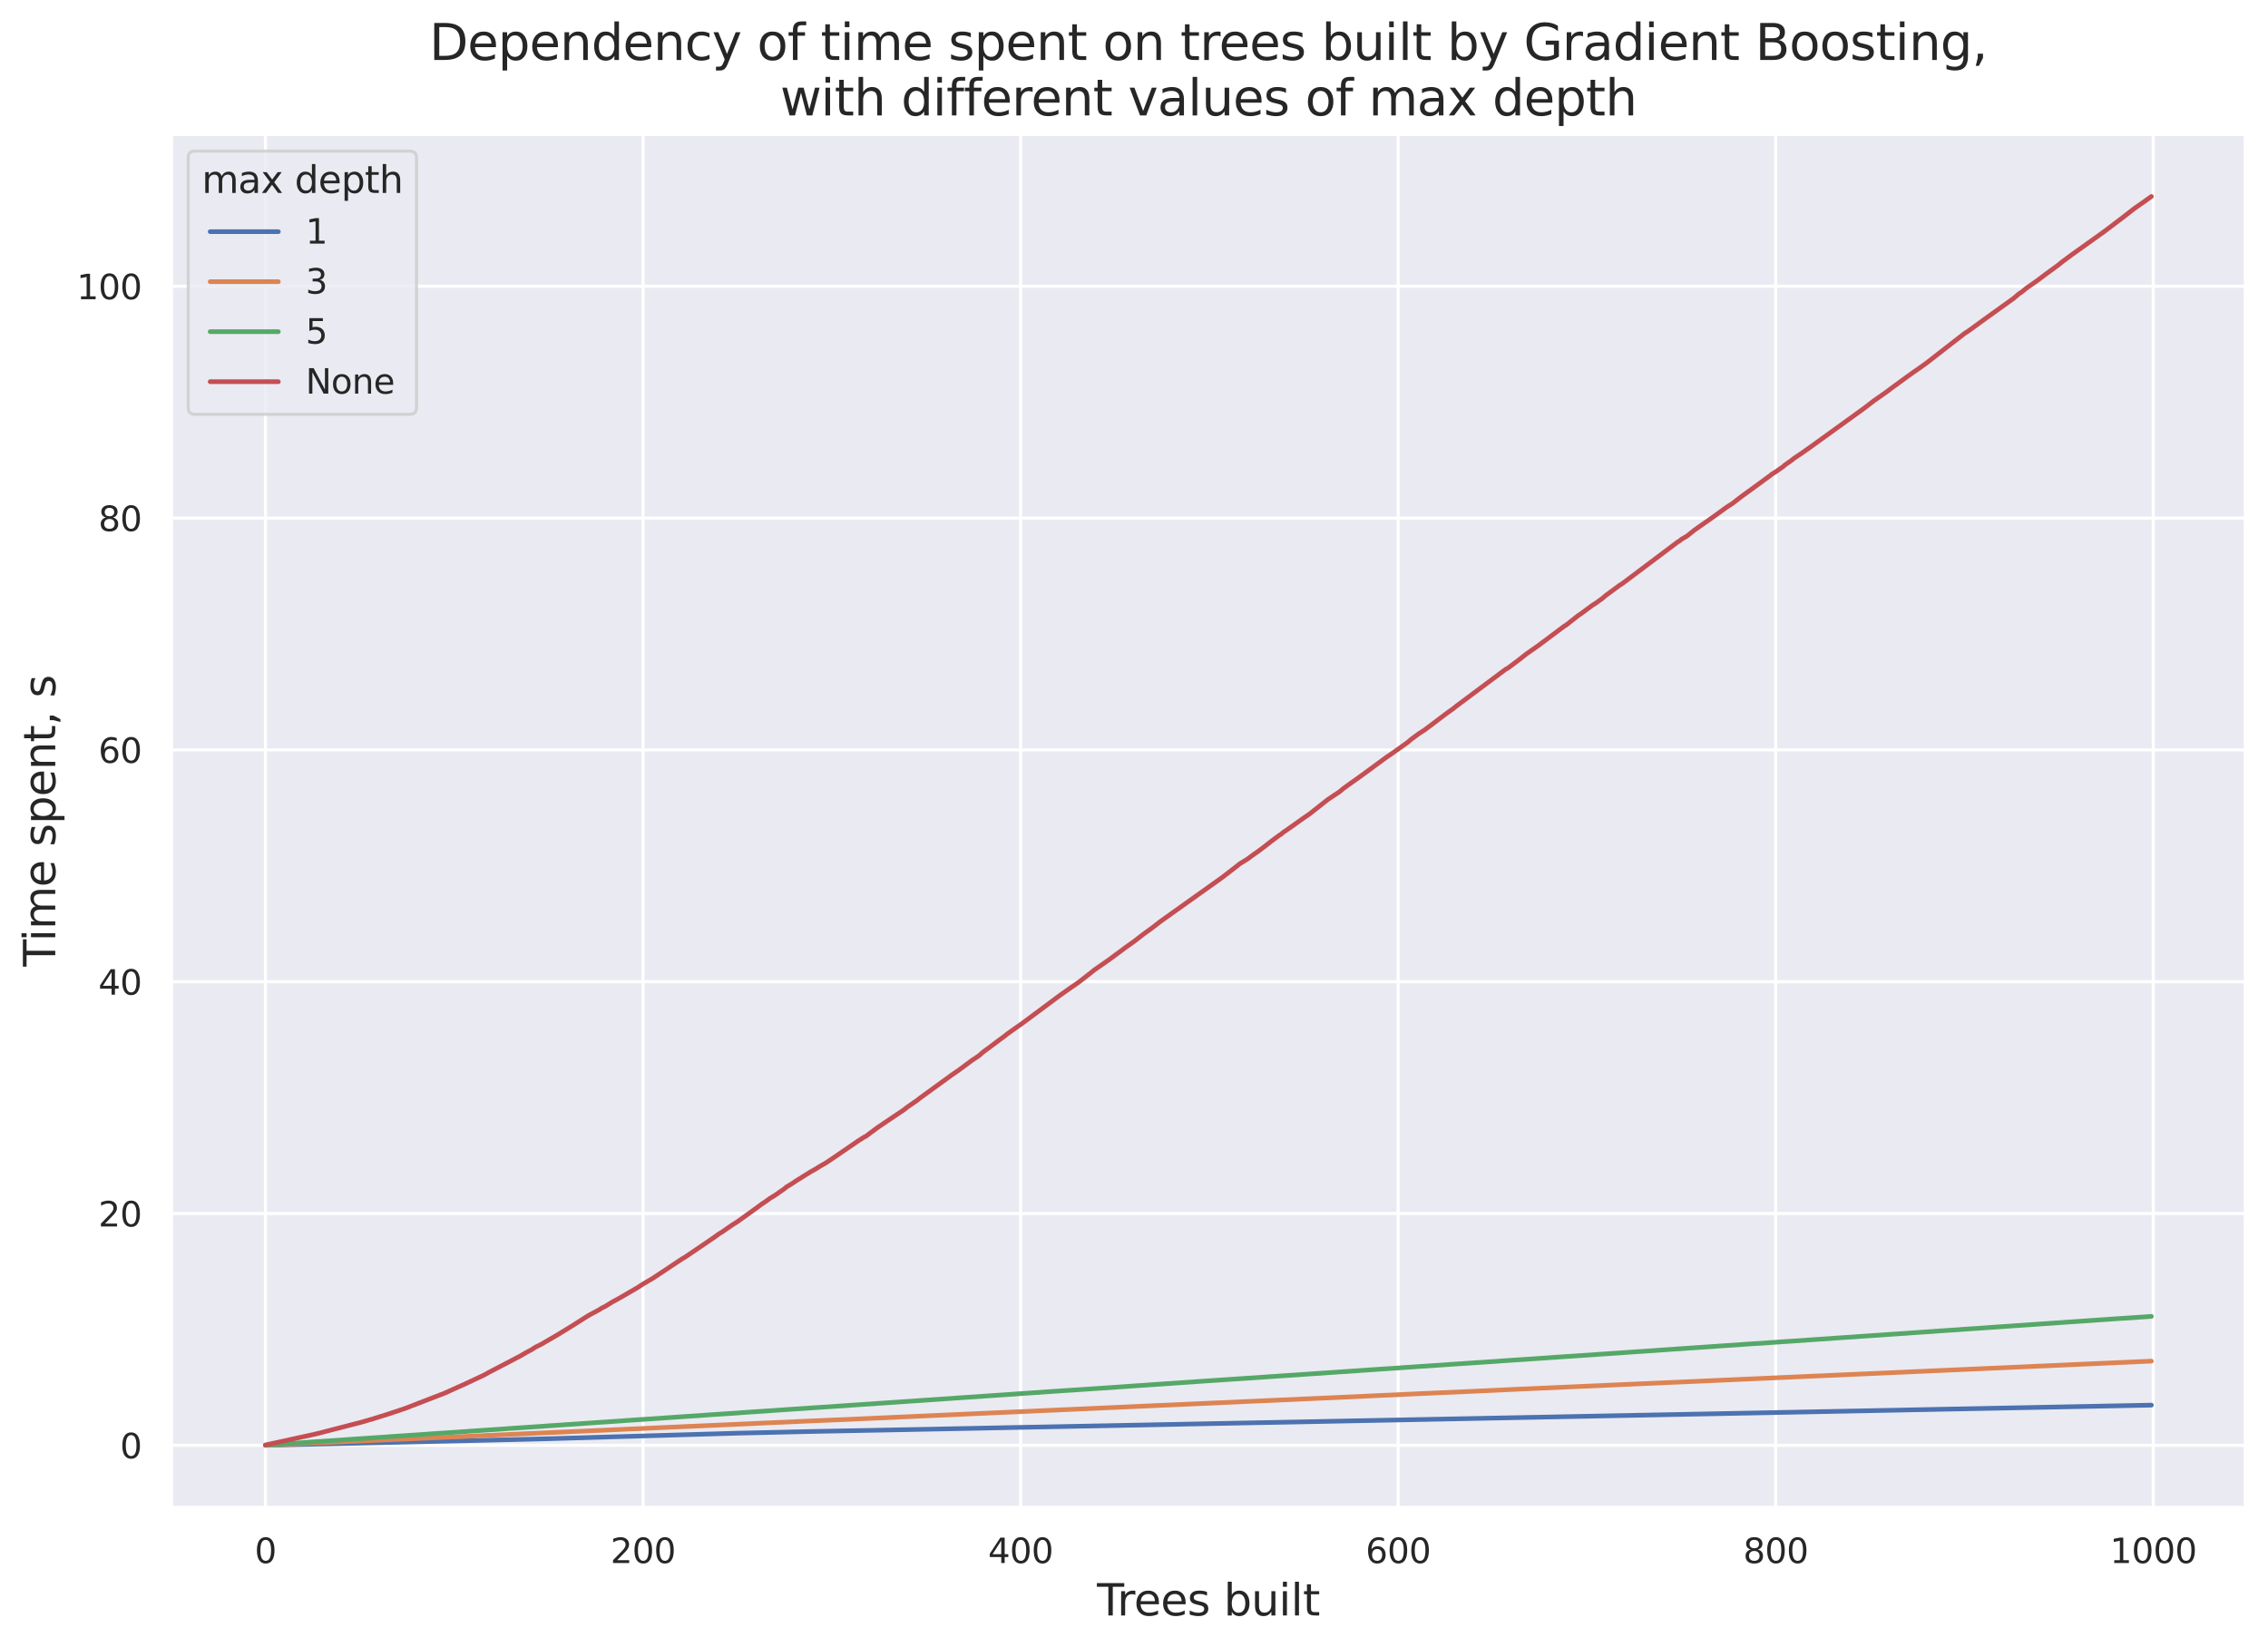 <?xml version="1.0" encoding="utf-8" standalone="no"?>
<!DOCTYPE svg PUBLIC "-//W3C//DTD SVG 1.1//EN"
  "http://www.w3.org/Graphics/SVG/1.1/DTD/svg11.dtd">
<svg xmlns:xlink="http://www.w3.org/1999/xlink" width="732.046pt" height="531.689pt" viewBox="0 0 732.046 531.689" xmlns="http://www.w3.org/2000/svg" version="1.1">
 <defs>
  <style type="text/css">*{stroke-linejoin: round; stroke-linecap: butt}</style>
 </defs>
 <g id="figure_1">
  <g id="patch_1">
   <path d="M 0 531.689 
L 732.046 531.689 
L 732.046 0 
L 0 0 
z
" style="fill: #ffffff"/>
  </g>
  <g id="axes_1">
   <g id="patch_2">
    <path d="M 55.246 486.794 
L 724.846 486.794 
L 724.846 43.274 
L 55.246 43.274 
z
" style="fill: #eaeaf2"/>
   </g>
   <g id="matplotlib.axis_1">
    <g id="xtick_1">
     <g id="line2d_1">
      <path d="M 85.682 486.794 
L 85.682 43.274 
" clip-path="url(#pe5101010ea)" style="fill: none; stroke: #ffffff; stroke-linecap: round"/>
     </g>
     <g id="text_1">
      <!-- 0 -->
      <g style="fill: #262626" transform="translate(82.183 504.652)scale(0.11 -0.11)">
       <defs>
        <path id="DejaVuSans-30" d="M 2034 4250 
Q 1547 4250 1301 3770 
Q 1056 3291 1056 2328 
Q 1056 1369 1301 889 
Q 1547 409 2034 409 
Q 2525 409 2770 889 
Q 3016 1369 3016 2328 
Q 3016 3291 2770 3770 
Q 2525 4250 2034 4250 
z
M 2034 4750 
Q 2819 4750 3233 4129 
Q 3647 3509 3647 2328 
Q 3647 1150 3233 529 
Q 2819 -91 2034 -91 
Q 1250 -91 836 529 
Q 422 1150 422 2328 
Q 422 3509 836 4129 
Q 1250 4750 2034 4750 
z
" transform="scale(0.016)"/>
       </defs>
       <use xlink:href="#DejaVuSans-30"/>
      </g>
     </g>
    </g>
    <g id="xtick_2">
     <g id="line2d_2">
      <path d="M 207.549 486.794 
L 207.549 43.274 
" clip-path="url(#pe5101010ea)" style="fill: none; stroke: #ffffff; stroke-linecap: round"/>
     </g>
     <g id="text_2">
      <!-- 200 -->
      <g style="fill: #262626" transform="translate(197.051 504.652)scale(0.11 -0.11)">
       <defs>
        <path id="DejaVuSans-32" d="M 1228 531 
L 3431 531 
L 3431 0 
L 469 0 
L 469 531 
Q 828 903 1448 1529 
Q 2069 2156 2228 2338 
Q 2531 2678 2651 2914 
Q 2772 3150 2772 3378 
Q 2772 3750 2511 3984 
Q 2250 4219 1831 4219 
Q 1534 4219 1204 4116 
Q 875 4013 500 3803 
L 500 4441 
Q 881 4594 1212 4672 
Q 1544 4750 1819 4750 
Q 2544 4750 2975 4387 
Q 3406 4025 3406 3419 
Q 3406 3131 3298 2873 
Q 3191 2616 2906 2266 
Q 2828 2175 2409 1742 
Q 1991 1309 1228 531 
z
" transform="scale(0.016)"/>
       </defs>
       <use xlink:href="#DejaVuSans-32"/>
       <use xlink:href="#DejaVuSans-30" x="63.623"/>
       <use xlink:href="#DejaVuSans-30" x="127.246"/>
      </g>
     </g>
    </g>
    <g id="xtick_3">
     <g id="line2d_3">
      <path d="M 329.417 486.794 
L 329.417 43.274 
" clip-path="url(#pe5101010ea)" style="fill: none; stroke: #ffffff; stroke-linecap: round"/>
     </g>
     <g id="text_3">
      <!-- 400 -->
      <g style="fill: #262626" transform="translate(318.919 504.652)scale(0.11 -0.11)">
       <defs>
        <path id="DejaVuSans-34" d="M 2419 4116 
L 825 1625 
L 2419 1625 
L 2419 4116 
z
M 2253 4666 
L 3047 4666 
L 3047 1625 
L 3713 1625 
L 3713 1100 
L 3047 1100 
L 3047 0 
L 2419 0 
L 2419 1100 
L 313 1100 
L 313 1709 
L 2253 4666 
z
" transform="scale(0.016)"/>
       </defs>
       <use xlink:href="#DejaVuSans-34"/>
       <use xlink:href="#DejaVuSans-30" x="63.623"/>
       <use xlink:href="#DejaVuSans-30" x="127.246"/>
      </g>
     </g>
    </g>
    <g id="xtick_4">
     <g id="line2d_4">
      <path d="M 451.284 486.794 
L 451.284 43.274 
" clip-path="url(#pe5101010ea)" style="fill: none; stroke: #ffffff; stroke-linecap: round"/>
     </g>
     <g id="text_4">
      <!-- 600 -->
      <g style="fill: #262626" transform="translate(440.786 504.652)scale(0.11 -0.11)">
       <defs>
        <path id="DejaVuSans-36" d="M 2113 2584 
Q 1688 2584 1439 2293 
Q 1191 2003 1191 1497 
Q 1191 994 1439 701 
Q 1688 409 2113 409 
Q 2538 409 2786 701 
Q 3034 994 3034 1497 
Q 3034 2003 2786 2293 
Q 2538 2584 2113 2584 
z
M 3366 4563 
L 3366 3988 
Q 3128 4100 2886 4159 
Q 2644 4219 2406 4219 
Q 1781 4219 1451 3797 
Q 1122 3375 1075 2522 
Q 1259 2794 1537 2939 
Q 1816 3084 2150 3084 
Q 2853 3084 3261 2657 
Q 3669 2231 3669 1497 
Q 3669 778 3244 343 
Q 2819 -91 2113 -91 
Q 1303 -91 875 529 
Q 447 1150 447 2328 
Q 447 3434 972 4092 
Q 1497 4750 2381 4750 
Q 2619 4750 2861 4703 
Q 3103 4656 3366 4563 
z
" transform="scale(0.016)"/>
       </defs>
       <use xlink:href="#DejaVuSans-36"/>
       <use xlink:href="#DejaVuSans-30" x="63.623"/>
       <use xlink:href="#DejaVuSans-30" x="127.246"/>
      </g>
     </g>
    </g>
    <g id="xtick_5">
     <g id="line2d_5">
      <path d="M 573.151 486.794 
L 573.151 43.274 
" clip-path="url(#pe5101010ea)" style="fill: none; stroke: #ffffff; stroke-linecap: round"/>
     </g>
     <g id="text_5">
      <!-- 800 -->
      <g style="fill: #262626" transform="translate(562.653 504.652)scale(0.11 -0.11)">
       <defs>
        <path id="DejaVuSans-38" d="M 2034 2216 
Q 1584 2216 1326 1975 
Q 1069 1734 1069 1313 
Q 1069 891 1326 650 
Q 1584 409 2034 409 
Q 2484 409 2743 651 
Q 3003 894 3003 1313 
Q 3003 1734 2745 1975 
Q 2488 2216 2034 2216 
z
M 1403 2484 
Q 997 2584 770 2862 
Q 544 3141 544 3541 
Q 544 4100 942 4425 
Q 1341 4750 2034 4750 
Q 2731 4750 3128 4425 
Q 3525 4100 3525 3541 
Q 3525 3141 3298 2862 
Q 3072 2584 2669 2484 
Q 3125 2378 3379 2068 
Q 3634 1759 3634 1313 
Q 3634 634 3220 271 
Q 2806 -91 2034 -91 
Q 1263 -91 848 271 
Q 434 634 434 1313 
Q 434 1759 690 2068 
Q 947 2378 1403 2484 
z
M 1172 3481 
Q 1172 3119 1398 2916 
Q 1625 2713 2034 2713 
Q 2441 2713 2670 2916 
Q 2900 3119 2900 3481 
Q 2900 3844 2670 4047 
Q 2441 4250 2034 4250 
Q 1625 4250 1398 4047 
Q 1172 3844 1172 3481 
z
" transform="scale(0.016)"/>
       </defs>
       <use xlink:href="#DejaVuSans-38"/>
       <use xlink:href="#DejaVuSans-30" x="63.623"/>
       <use xlink:href="#DejaVuSans-30" x="127.246"/>
      </g>
     </g>
    </g>
    <g id="xtick_6">
     <g id="line2d_6">
      <path d="M 695.019 486.794 
L 695.019 43.274 
" clip-path="url(#pe5101010ea)" style="fill: none; stroke: #ffffff; stroke-linecap: round"/>
     </g>
     <g id="text_6">
      <!-- 1000 -->
      <g style="fill: #262626" transform="translate(681.021 504.652)scale(0.11 -0.11)">
       <defs>
        <path id="DejaVuSans-31" d="M 794 531 
L 1825 531 
L 1825 4091 
L 703 3866 
L 703 4441 
L 1819 4666 
L 2450 4666 
L 2450 531 
L 3481 531 
L 3481 0 
L 794 0 
L 794 531 
z
" transform="scale(0.016)"/>
       </defs>
       <use xlink:href="#DejaVuSans-31"/>
       <use xlink:href="#DejaVuSans-30" x="63.623"/>
       <use xlink:href="#DejaVuSans-30" x="127.246"/>
       <use xlink:href="#DejaVuSans-30" x="190.869"/>
      </g>
     </g>
    </g>
    <g id="text_7">
     <!-- Trees built -->
     <g style="fill: #262626" transform="translate(354.083 521.578)scale(0.14 -0.14)">
      <defs>
       <path id="DejaVuSans-54" d="M -19 4666 
L 3928 4666 
L 3928 4134 
L 2272 4134 
L 2272 0 
L 1638 0 
L 1638 4134 
L -19 4134 
L -19 4666 
z
" transform="scale(0.016)"/>
       <path id="DejaVuSans-72" d="M 2631 2963 
Q 2534 3019 2420 3045 
Q 2306 3072 2169 3072 
Q 1681 3072 1420 2755 
Q 1159 2438 1159 1844 
L 1159 0 
L 581 0 
L 581 3500 
L 1159 3500 
L 1159 2956 
Q 1341 3275 1631 3429 
Q 1922 3584 2338 3584 
Q 2397 3584 2469 3576 
Q 2541 3569 2628 3553 
L 2631 2963 
z
" transform="scale(0.016)"/>
       <path id="DejaVuSans-65" d="M 3597 1894 
L 3597 1613 
L 953 1613 
Q 991 1019 1311 708 
Q 1631 397 2203 397 
Q 2534 397 2845 478 
Q 3156 559 3463 722 
L 3463 178 
Q 3153 47 2828 -22 
Q 2503 -91 2169 -91 
Q 1331 -91 842 396 
Q 353 884 353 1716 
Q 353 2575 817 3079 
Q 1281 3584 2069 3584 
Q 2775 3584 3186 3129 
Q 3597 2675 3597 1894 
z
M 3022 2063 
Q 3016 2534 2758 2815 
Q 2500 3097 2075 3097 
Q 1594 3097 1305 2825 
Q 1016 2553 972 2059 
L 3022 2063 
z
" transform="scale(0.016)"/>
       <path id="DejaVuSans-73" d="M 2834 3397 
L 2834 2853 
Q 2591 2978 2328 3040 
Q 2066 3103 1784 3103 
Q 1356 3103 1142 2972 
Q 928 2841 928 2578 
Q 928 2378 1081 2264 
Q 1234 2150 1697 2047 
L 1894 2003 
Q 2506 1872 2764 1633 
Q 3022 1394 3022 966 
Q 3022 478 2636 193 
Q 2250 -91 1575 -91 
Q 1294 -91 989 -36 
Q 684 19 347 128 
L 347 722 
Q 666 556 975 473 
Q 1284 391 1588 391 
Q 1994 391 2212 530 
Q 2431 669 2431 922 
Q 2431 1156 2273 1281 
Q 2116 1406 1581 1522 
L 1381 1569 
Q 847 1681 609 1914 
Q 372 2147 372 2553 
Q 372 3047 722 3315 
Q 1072 3584 1716 3584 
Q 2034 3584 2315 3537 
Q 2597 3491 2834 3397 
z
" transform="scale(0.016)"/>
       <path id="DejaVuSans-20" transform="scale(0.016)"/>
       <path id="DejaVuSans-62" d="M 3116 1747 
Q 3116 2381 2855 2742 
Q 2594 3103 2138 3103 
Q 1681 3103 1420 2742 
Q 1159 2381 1159 1747 
Q 1159 1113 1420 752 
Q 1681 391 2138 391 
Q 2594 391 2855 752 
Q 3116 1113 3116 1747 
z
M 1159 2969 
Q 1341 3281 1617 3432 
Q 1894 3584 2278 3584 
Q 2916 3584 3314 3078 
Q 3713 2572 3713 1747 
Q 3713 922 3314 415 
Q 2916 -91 2278 -91 
Q 1894 -91 1617 61 
Q 1341 213 1159 525 
L 1159 0 
L 581 0 
L 581 4863 
L 1159 4863 
L 1159 2969 
z
" transform="scale(0.016)"/>
       <path id="DejaVuSans-75" d="M 544 1381 
L 544 3500 
L 1119 3500 
L 1119 1403 
Q 1119 906 1312 657 
Q 1506 409 1894 409 
Q 2359 409 2629 706 
Q 2900 1003 2900 1516 
L 2900 3500 
L 3475 3500 
L 3475 0 
L 2900 0 
L 2900 538 
Q 2691 219 2414 64 
Q 2138 -91 1772 -91 
Q 1169 -91 856 284 
Q 544 659 544 1381 
z
M 1991 3584 
L 1991 3584 
z
" transform="scale(0.016)"/>
       <path id="DejaVuSans-69" d="M 603 3500 
L 1178 3500 
L 1178 0 
L 603 0 
L 603 3500 
z
M 603 4863 
L 1178 4863 
L 1178 4134 
L 603 4134 
L 603 4863 
z
" transform="scale(0.016)"/>
       <path id="DejaVuSans-6c" d="M 603 4863 
L 1178 4863 
L 1178 0 
L 603 0 
L 603 4863 
z
" transform="scale(0.016)"/>
       <path id="DejaVuSans-74" d="M 1172 4494 
L 1172 3500 
L 2356 3500 
L 2356 3053 
L 1172 3053 
L 1172 1153 
Q 1172 725 1289 603 
Q 1406 481 1766 481 
L 2356 481 
L 2356 0 
L 1766 0 
Q 1100 0 847 248 
Q 594 497 594 1153 
L 594 3053 
L 172 3053 
L 172 3500 
L 594 3500 
L 594 4494 
L 1172 4494 
z
" transform="scale(0.016)"/>
      </defs>
      <use xlink:href="#DejaVuSans-54"/>
      <use xlink:href="#DejaVuSans-72" x="46.334"/>
      <use xlink:href="#DejaVuSans-65" x="85.197"/>
      <use xlink:href="#DejaVuSans-65" x="146.721"/>
      <use xlink:href="#DejaVuSans-73" x="208.244"/>
      <use xlink:href="#DejaVuSans-20" x="260.344"/>
      <use xlink:href="#DejaVuSans-62" x="292.131"/>
      <use xlink:href="#DejaVuSans-75" x="355.607"/>
      <use xlink:href="#DejaVuSans-69" x="418.986"/>
      <use xlink:href="#DejaVuSans-6c" x="446.77"/>
      <use xlink:href="#DejaVuSans-74" x="474.553"/>
     </g>
    </g>
   </g>
   <g id="matplotlib.axis_2">
    <g id="ytick_1">
     <g id="line2d_7">
      <path d="M 55.246 466.648 
L 724.846 466.648 
" clip-path="url(#pe5101010ea)" style="fill: none; stroke: #ffffff; stroke-linecap: round"/>
     </g>
     <g id="text_8">
      <!-- 0 -->
      <g style="fill: #262626" transform="translate(38.747 470.827)scale(0.11 -0.11)">
       <use xlink:href="#DejaVuSans-30"/>
      </g>
     </g>
    </g>
    <g id="ytick_2">
     <g id="line2d_8">
      <path d="M 55.246 391.804 
L 724.846 391.804 
" clip-path="url(#pe5101010ea)" style="fill: none; stroke: #ffffff; stroke-linecap: round"/>
     </g>
     <g id="text_9">
      <!-- 20 -->
      <g style="fill: #262626" transform="translate(31.748 395.983)scale(0.11 -0.11)">
       <use xlink:href="#DejaVuSans-32"/>
       <use xlink:href="#DejaVuSans-30" x="63.623"/>
      </g>
     </g>
    </g>
    <g id="ytick_3">
     <g id="line2d_9">
      <path d="M 55.246 316.96 
L 724.846 316.96 
" clip-path="url(#pe5101010ea)" style="fill: none; stroke: #ffffff; stroke-linecap: round"/>
     </g>
     <g id="text_10">
      <!-- 40 -->
      <g style="fill: #262626" transform="translate(31.748 321.139)scale(0.11 -0.11)">
       <use xlink:href="#DejaVuSans-34"/>
       <use xlink:href="#DejaVuSans-30" x="63.623"/>
      </g>
     </g>
    </g>
    <g id="ytick_4">
     <g id="line2d_10">
      <path d="M 55.246 242.116 
L 724.846 242.116 
" clip-path="url(#pe5101010ea)" style="fill: none; stroke: #ffffff; stroke-linecap: round"/>
     </g>
     <g id="text_11">
      <!-- 60 -->
      <g style="fill: #262626" transform="translate(31.748 246.296)scale(0.11 -0.11)">
       <use xlink:href="#DejaVuSans-36"/>
       <use xlink:href="#DejaVuSans-30" x="63.623"/>
      </g>
     </g>
    </g>
    <g id="ytick_5">
     <g id="line2d_11">
      <path d="M 55.246 167.273 
L 724.846 167.273 
" clip-path="url(#pe5101010ea)" style="fill: none; stroke: #ffffff; stroke-linecap: round"/>
     </g>
     <g id="text_12">
      <!-- 80 -->
      <g style="fill: #262626" transform="translate(31.748 171.452)scale(0.11 -0.11)">
       <use xlink:href="#DejaVuSans-38"/>
       <use xlink:href="#DejaVuSans-30" x="63.623"/>
      </g>
     </g>
    </g>
    <g id="ytick_6">
     <g id="line2d_12">
      <path d="M 55.246 92.429 
L 724.846 92.429 
" clip-path="url(#pe5101010ea)" style="fill: none; stroke: #ffffff; stroke-linecap: round"/>
     </g>
     <g id="text_13">
      <!-- 100 -->
      <g style="fill: #262626" transform="translate(24.749 96.608)scale(0.11 -0.11)">
       <use xlink:href="#DejaVuSans-31"/>
       <use xlink:href="#DejaVuSans-30" x="63.623"/>
       <use xlink:href="#DejaVuSans-30" x="127.246"/>
      </g>
     </g>
    </g>
    <g id="text_14">
     <!-- Time spent, s -->
     <g style="fill: #262626" transform="translate(17.838 312.06)rotate(-90)scale(0.14 -0.14)">
      <defs>
       <path id="DejaVuSans-6d" d="M 3328 2828 
Q 3544 3216 3844 3400 
Q 4144 3584 4550 3584 
Q 5097 3584 5394 3201 
Q 5691 2819 5691 2113 
L 5691 0 
L 5113 0 
L 5113 2094 
Q 5113 2597 4934 2840 
Q 4756 3084 4391 3084 
Q 3944 3084 3684 2787 
Q 3425 2491 3425 1978 
L 3425 0 
L 2847 0 
L 2847 2094 
Q 2847 2600 2669 2842 
Q 2491 3084 2119 3084 
Q 1678 3084 1418 2786 
Q 1159 2488 1159 1978 
L 1159 0 
L 581 0 
L 581 3500 
L 1159 3500 
L 1159 2956 
Q 1356 3278 1631 3431 
Q 1906 3584 2284 3584 
Q 2666 3584 2933 3390 
Q 3200 3197 3328 2828 
z
" transform="scale(0.016)"/>
       <path id="DejaVuSans-70" d="M 1159 525 
L 1159 -1331 
L 581 -1331 
L 581 3500 
L 1159 3500 
L 1159 2969 
Q 1341 3281 1617 3432 
Q 1894 3584 2278 3584 
Q 2916 3584 3314 3078 
Q 3713 2572 3713 1747 
Q 3713 922 3314 415 
Q 2916 -91 2278 -91 
Q 1894 -91 1617 61 
Q 1341 213 1159 525 
z
M 3116 1747 
Q 3116 2381 2855 2742 
Q 2594 3103 2138 3103 
Q 1681 3103 1420 2742 
Q 1159 2381 1159 1747 
Q 1159 1113 1420 752 
Q 1681 391 2138 391 
Q 2594 391 2855 752 
Q 3116 1113 3116 1747 
z
" transform="scale(0.016)"/>
       <path id="DejaVuSans-6e" d="M 3513 2113 
L 3513 0 
L 2938 0 
L 2938 2094 
Q 2938 2591 2744 2837 
Q 2550 3084 2163 3084 
Q 1697 3084 1428 2787 
Q 1159 2491 1159 1978 
L 1159 0 
L 581 0 
L 581 3500 
L 1159 3500 
L 1159 2956 
Q 1366 3272 1645 3428 
Q 1925 3584 2291 3584 
Q 2894 3584 3203 3211 
Q 3513 2838 3513 2113 
z
" transform="scale(0.016)"/>
       <path id="DejaVuSans-2c" d="M 750 794 
L 1409 794 
L 1409 256 
L 897 -744 
L 494 -744 
L 750 256 
L 750 794 
z
" transform="scale(0.016)"/>
      </defs>
      <use xlink:href="#DejaVuSans-54"/>
      <use xlink:href="#DejaVuSans-69" x="57.959"/>
      <use xlink:href="#DejaVuSans-6d" x="85.742"/>
      <use xlink:href="#DejaVuSans-65" x="183.154"/>
      <use xlink:href="#DejaVuSans-20" x="244.678"/>
      <use xlink:href="#DejaVuSans-73" x="276.465"/>
      <use xlink:href="#DejaVuSans-70" x="328.564"/>
      <use xlink:href="#DejaVuSans-65" x="392.041"/>
      <use xlink:href="#DejaVuSans-6e" x="453.564"/>
      <use xlink:href="#DejaVuSans-74" x="516.943"/>
      <use xlink:href="#DejaVuSans-2c" x="556.152"/>
      <use xlink:href="#DejaVuSans-20" x="587.939"/>
      <use xlink:href="#DejaVuSans-73" x="619.727"/>
     </g>
    </g>
   </g>
   <g id="line2d_13">
    <path d="M 85.682 466.634 
L 156.974 465.004 
L 177.082 464.509 
L 221.564 463.206 
L 238.016 462.722 
L 262.39 462.165 
L 312.355 461.193 
L 326.37 460.904 
L 694.409 453.666 
L 694.409 453.666 
" clip-path="url(#pe5101010ea)" style="fill: none; stroke: #4c72b0; stroke-width: 1.5; stroke-linecap: round"/>
   </g>
   <g id="line2d_14">
    <path d="M 85.682 466.621 
L 104.571 465.778 
L 142.96 464.082 
L 169.161 462.906 
L 217.299 460.753 
L 233.141 460.055 
L 247.156 459.42 
L 259.952 458.855 
L 278.232 458.067 
L 302.606 456.961 
L 407.412 452.27 
L 425.692 451.46 
L 460.424 449.862 
L 475.048 449.218 
L 490.281 448.506 
L 694.409 439.457 
L 694.409 439.457 
" clip-path="url(#pe5101010ea)" style="fill: none; stroke: #dd8452; stroke-width: 1.5; stroke-linecap: round"/>
   </g>
   <g id="line2d_15">
    <path d="M 85.682 466.606 
L 100.915 465.538 
L 230.704 456.686 
L 255.078 455.02 
L 264.827 454.37 
L 283.107 453.129 
L 308.699 451.376 
L 320.886 450.544 
L 338.557 449.32 
L 355.618 448.181 
L 386.085 446.083 
L 422.036 443.654 
L 445.191 442.069 
L 515.264 437.312 
L 562.183 434.088 
L 573.151 433.358 
L 668.208 426.798 
L 682.832 425.794 
L 694.409 425.019 
L 694.409 425.019 
" clip-path="url(#pe5101010ea)" style="fill: none; stroke: #55a868; stroke-width: 1.5; stroke-linecap: round"/>
   </g>
   <g id="line2d_16">
    <path d="M 85.682 466.529 
L 102.134 462.926 
L 116.758 459.151 
L 120.414 458.079 
L 125.289 456.559 
L 130.773 454.72 
L 143.569 449.775 
L 147.834 447.842 
L 149.662 447.044 
L 156.365 443.886 
L 157.584 443.196 
L 167.942 437.793 
L 169.77 436.723 
L 171.598 435.753 
L 172.817 434.95 
L 174.645 434.053 
L 180.129 430.859 
L 185.004 427.864 
L 189.269 425.148 
L 190.488 424.427 
L 193.535 422.803 
L 194.144 422.379 
L 195.363 421.775 
L 197.8 420.268 
L 199.628 419.291 
L 205.721 415.76 
L 207.549 414.562 
L 210.596 412.786 
L 220.345 406.319 
L 220.955 405.991 
L 222.173 405.176 
L 230.704 399.367 
L 231.923 398.463 
L 233.141 397.715 
L 236.188 395.591 
L 238.016 394.441 
L 244.11 390.062 
L 245.938 388.706 
L 247.156 387.906 
L 248.375 387.003 
L 250.203 385.873 
L 253.25 383.754 
L 253.859 383.215 
L 255.687 382.113 
L 256.906 381.291 
L 261.78 378.248 
L 262.999 377.588 
L 264.827 376.446 
L 266.655 375.406 
L 269.702 373.351 
L 277.014 368.342 
L 278.842 367.181 
L 279.451 366.877 
L 283.107 364.152 
L 286.763 361.671 
L 291.638 358.398 
L 292.856 357.447 
L 295.903 355.344 
L 297.122 354.388 
L 307.481 346.866 
L 309.309 345.621 
L 311.746 343.824 
L 313.574 342.455 
L 316.011 340.828 
L 317.23 339.734 
L 319.667 337.935 
L 322.714 335.646 
L 323.933 334.774 
L 325.151 333.799 
L 328.198 331.635 
L 329.417 330.793 
L 331.854 328.996 
L 340.385 322.645 
L 342.213 321.284 
L 345.869 318.71 
L 347.087 317.898 
L 348.306 317.025 
L 351.962 314.178 
L 353.181 313.182 
L 357.446 310.226 
L 358.665 309.337 
L 361.102 307.544 
L 363.539 305.728 
L 365.977 304.007 
L 369.024 301.639 
L 372.07 299.436 
L 374.508 297.538 
L 394.616 283.204 
L 399.49 279.433 
L 400.1 278.921 
L 402.537 277.429 
L 404.365 276.079 
L 406.193 274.796 
L 408.63 272.954 
L 410.458 271.516 
L 411.677 270.614 
L 412.896 269.699 
L 413.505 269.33 
L 414.114 268.8 
L 415.333 267.965 
L 420.817 264.076 
L 422.645 262.831 
L 427.52 258.982 
L 428.738 258.032 
L 432.395 255.597 
L 433.613 254.579 
L 434.832 253.688 
L 436.66 252.39 
L 440.316 249.768 
L 447.628 244.397 
L 448.847 243.581 
L 454.331 239.697 
L 455.549 238.653 
L 457.987 236.856 
L 459.815 235.686 
L 467.127 230.167 
L 468.955 228.876 
L 470.173 227.897 
L 486.016 216.066 
L 486.625 215.762 
L 490.281 213.026 
L 492.719 211.105 
L 494.547 209.823 
L 496.375 208.546 
L 504.906 202.162 
L 505.515 201.804 
L 509.171 198.91 
L 510.39 198.075 
L 514.046 195.373 
L 515.264 194.614 
L 516.483 193.708 
L 517.092 193.296 
L 518.311 192.243 
L 520.748 190.455 
L 522.576 189.097 
L 523.795 188.31 
L 541.466 175.019 
L 542.075 174.658 
L 542.684 174.143 
L 544.512 173.074 
L 546.95 171.116 
L 553.043 166.851 
L 557.309 163.757 
L 559.137 162.591 
L 562.183 160.236 
L 563.402 159.362 
L 571.323 153.571 
L 571.933 153.074 
L 573.151 152.321 
L 575.589 150.618 
L 576.198 150.058 
L 578.026 148.797 
L 579.245 147.853 
L 581.073 146.64 
L 584.729 144.069 
L 586.557 142.742 
L 601.79 131.739 
L 604.837 129.393 
L 609.102 126.402 
L 610.321 125.462 
L 615.196 121.907 
L 617.633 120.16 
L 619.461 118.897 
L 621.898 117.141 
L 634.085 107.669 
L 635.304 106.885 
L 638.35 104.671 
L 640.788 102.893 
L 649.928 96.342 
L 651.756 94.784 
L 652.365 94.423 
L 654.193 92.946 
L 657.849 90.391 
L 659.068 89.46 
L 660.286 88.544 
L 663.333 86.32 
L 664.552 85.406 
L 665.77 84.416 
L 666.989 83.529 
L 668.817 82.162 
L 679.176 74.762 
L 685.269 70.146 
L 688.925 67.303 
L 691.972 65.179 
L 694.409 63.434 
L 694.409 63.434 
" clip-path="url(#pe5101010ea)" style="fill: none; stroke: #c44e52; stroke-width: 1.5; stroke-linecap: round"/>
   </g>
   <g id="line2d_17"/>
   <g id="line2d_18"/>
   <g id="line2d_19"/>
   <g id="line2d_20"/>
   <g id="patch_3">
    <path d="M 55.246 486.794 
L 55.246 43.274 
" style="fill: none; stroke: #ffffff; stroke-width: 1.25; stroke-linejoin: miter; stroke-linecap: square"/>
   </g>
   <g id="patch_4">
    <path d="M 724.846 486.794 
L 724.846 43.274 
" style="fill: none; stroke: #ffffff; stroke-width: 1.25; stroke-linejoin: miter; stroke-linecap: square"/>
   </g>
   <g id="patch_5">
    <path d="M 55.246 486.794 
L 724.846 486.794 
" style="fill: none; stroke: #ffffff; stroke-width: 1.25; stroke-linejoin: miter; stroke-linecap: square"/>
   </g>
   <g id="patch_6">
    <path d="M 55.246 43.274 
L 724.846 43.274 
" style="fill: none; stroke: #ffffff; stroke-width: 1.25; stroke-linejoin: miter; stroke-linecap: square"/>
   </g>
   <g id="text_15">
    <!-- Dependency of time spent on trees built by Gradient Boosting, -->
    <g style="fill: #262626" transform="translate(138.562 19.358)scale(0.16 -0.16)">
     <defs>
      <path id="DejaVuSans-44" d="M 1259 4147 
L 1259 519 
L 2022 519 
Q 2988 519 3436 956 
Q 3884 1394 3884 2338 
Q 3884 3275 3436 3711 
Q 2988 4147 2022 4147 
L 1259 4147 
z
M 628 4666 
L 1925 4666 
Q 3281 4666 3915 4102 
Q 4550 3538 4550 2338 
Q 4550 1131 3912 565 
Q 3275 0 1925 0 
L 628 0 
L 628 4666 
z
" transform="scale(0.016)"/>
      <path id="DejaVuSans-64" d="M 2906 2969 
L 2906 4863 
L 3481 4863 
L 3481 0 
L 2906 0 
L 2906 525 
Q 2725 213 2448 61 
Q 2172 -91 1784 -91 
Q 1150 -91 751 415 
Q 353 922 353 1747 
Q 353 2572 751 3078 
Q 1150 3584 1784 3584 
Q 2172 3584 2448 3432 
Q 2725 3281 2906 2969 
z
M 947 1747 
Q 947 1113 1208 752 
Q 1469 391 1925 391 
Q 2381 391 2643 752 
Q 2906 1113 2906 1747 
Q 2906 2381 2643 2742 
Q 2381 3103 1925 3103 
Q 1469 3103 1208 2742 
Q 947 2381 947 1747 
z
" transform="scale(0.016)"/>
      <path id="DejaVuSans-63" d="M 3122 3366 
L 3122 2828 
Q 2878 2963 2633 3030 
Q 2388 3097 2138 3097 
Q 1578 3097 1268 2742 
Q 959 2388 959 1747 
Q 959 1106 1268 751 
Q 1578 397 2138 397 
Q 2388 397 2633 464 
Q 2878 531 3122 666 
L 3122 134 
Q 2881 22 2623 -34 
Q 2366 -91 2075 -91 
Q 1284 -91 818 406 
Q 353 903 353 1747 
Q 353 2603 823 3093 
Q 1294 3584 2113 3584 
Q 2378 3584 2631 3529 
Q 2884 3475 3122 3366 
z
" transform="scale(0.016)"/>
      <path id="DejaVuSans-79" d="M 2059 -325 
Q 1816 -950 1584 -1140 
Q 1353 -1331 966 -1331 
L 506 -1331 
L 506 -850 
L 844 -850 
Q 1081 -850 1212 -737 
Q 1344 -625 1503 -206 
L 1606 56 
L 191 3500 
L 800 3500 
L 1894 763 
L 2988 3500 
L 3597 3500 
L 2059 -325 
z
" transform="scale(0.016)"/>
      <path id="DejaVuSans-6f" d="M 1959 3097 
Q 1497 3097 1228 2736 
Q 959 2375 959 1747 
Q 959 1119 1226 758 
Q 1494 397 1959 397 
Q 2419 397 2687 759 
Q 2956 1122 2956 1747 
Q 2956 2369 2687 2733 
Q 2419 3097 1959 3097 
z
M 1959 3584 
Q 2709 3584 3137 3096 
Q 3566 2609 3566 1747 
Q 3566 888 3137 398 
Q 2709 -91 1959 -91 
Q 1206 -91 779 398 
Q 353 888 353 1747 
Q 353 2609 779 3096 
Q 1206 3584 1959 3584 
z
" transform="scale(0.016)"/>
      <path id="DejaVuSans-66" d="M 2375 4863 
L 2375 4384 
L 1825 4384 
Q 1516 4384 1395 4259 
Q 1275 4134 1275 3809 
L 1275 3500 
L 2222 3500 
L 2222 3053 
L 1275 3053 
L 1275 0 
L 697 0 
L 697 3053 
L 147 3053 
L 147 3500 
L 697 3500 
L 697 3744 
Q 697 4328 969 4595 
Q 1241 4863 1831 4863 
L 2375 4863 
z
" transform="scale(0.016)"/>
      <path id="DejaVuSans-47" d="M 3809 666 
L 3809 1919 
L 2778 1919 
L 2778 2438 
L 4434 2438 
L 4434 434 
Q 4069 175 3628 42 
Q 3188 -91 2688 -91 
Q 1594 -91 976 548 
Q 359 1188 359 2328 
Q 359 3472 976 4111 
Q 1594 4750 2688 4750 
Q 3144 4750 3555 4637 
Q 3966 4525 4313 4306 
L 4313 3634 
Q 3963 3931 3569 4081 
Q 3175 4231 2741 4231 
Q 1884 4231 1454 3753 
Q 1025 3275 1025 2328 
Q 1025 1384 1454 906 
Q 1884 428 2741 428 
Q 3075 428 3337 486 
Q 3600 544 3809 666 
z
" transform="scale(0.016)"/>
      <path id="DejaVuSans-61" d="M 2194 1759 
Q 1497 1759 1228 1600 
Q 959 1441 959 1056 
Q 959 750 1161 570 
Q 1363 391 1709 391 
Q 2188 391 2477 730 
Q 2766 1069 2766 1631 
L 2766 1759 
L 2194 1759 
z
M 3341 1997 
L 3341 0 
L 2766 0 
L 2766 531 
Q 2569 213 2275 61 
Q 1981 -91 1556 -91 
Q 1019 -91 701 211 
Q 384 513 384 1019 
Q 384 1609 779 1909 
Q 1175 2209 1959 2209 
L 2766 2209 
L 2766 2266 
Q 2766 2663 2505 2880 
Q 2244 3097 1772 3097 
Q 1472 3097 1187 3025 
Q 903 2953 641 2809 
L 641 3341 
Q 956 3463 1253 3523 
Q 1550 3584 1831 3584 
Q 2591 3584 2966 3190 
Q 3341 2797 3341 1997 
z
" transform="scale(0.016)"/>
      <path id="DejaVuSans-42" d="M 1259 2228 
L 1259 519 
L 2272 519 
Q 2781 519 3026 730 
Q 3272 941 3272 1375 
Q 3272 1813 3026 2020 
Q 2781 2228 2272 2228 
L 1259 2228 
z
M 1259 4147 
L 1259 2741 
L 2194 2741 
Q 2656 2741 2882 2914 
Q 3109 3088 3109 3444 
Q 3109 3797 2882 3972 
Q 2656 4147 2194 4147 
L 1259 4147 
z
M 628 4666 
L 2241 4666 
Q 2963 4666 3353 4366 
Q 3744 4066 3744 3513 
Q 3744 3084 3544 2831 
Q 3344 2578 2956 2516 
Q 3422 2416 3680 2098 
Q 3938 1781 3938 1306 
Q 3938 681 3513 340 
Q 3088 0 2303 0 
L 628 0 
L 628 4666 
z
" transform="scale(0.016)"/>
      <path id="DejaVuSans-67" d="M 2906 1791 
Q 2906 2416 2648 2759 
Q 2391 3103 1925 3103 
Q 1463 3103 1205 2759 
Q 947 2416 947 1791 
Q 947 1169 1205 825 
Q 1463 481 1925 481 
Q 2391 481 2648 825 
Q 2906 1169 2906 1791 
z
M 3481 434 
Q 3481 -459 3084 -895 
Q 2688 -1331 1869 -1331 
Q 1566 -1331 1297 -1286 
Q 1028 -1241 775 -1147 
L 775 -588 
Q 1028 -725 1275 -790 
Q 1522 -856 1778 -856 
Q 2344 -856 2625 -561 
Q 2906 -266 2906 331 
L 2906 616 
Q 2728 306 2450 153 
Q 2172 0 1784 0 
Q 1141 0 747 490 
Q 353 981 353 1791 
Q 353 2603 747 3093 
Q 1141 3584 1784 3584 
Q 2172 3584 2450 3431 
Q 2728 3278 2906 2969 
L 2906 3500 
L 3481 3500 
L 3481 434 
z
" transform="scale(0.016)"/>
     </defs>
     <use xlink:href="#DejaVuSans-44"/>
     <use xlink:href="#DejaVuSans-65" x="77.002"/>
     <use xlink:href="#DejaVuSans-70" x="138.525"/>
     <use xlink:href="#DejaVuSans-65" x="202.002"/>
     <use xlink:href="#DejaVuSans-6e" x="263.525"/>
     <use xlink:href="#DejaVuSans-64" x="326.904"/>
     <use xlink:href="#DejaVuSans-65" x="390.381"/>
     <use xlink:href="#DejaVuSans-6e" x="451.904"/>
     <use xlink:href="#DejaVuSans-63" x="515.283"/>
     <use xlink:href="#DejaVuSans-79" x="570.264"/>
     <use xlink:href="#DejaVuSans-20" x="629.443"/>
     <use xlink:href="#DejaVuSans-6f" x="661.23"/>
     <use xlink:href="#DejaVuSans-66" x="722.412"/>
     <use xlink:href="#DejaVuSans-20" x="757.617"/>
     <use xlink:href="#DejaVuSans-74" x="789.404"/>
     <use xlink:href="#DejaVuSans-69" x="828.613"/>
     <use xlink:href="#DejaVuSans-6d" x="856.396"/>
     <use xlink:href="#DejaVuSans-65" x="953.809"/>
     <use xlink:href="#DejaVuSans-20" x="1015.332"/>
     <use xlink:href="#DejaVuSans-73" x="1047.119"/>
     <use xlink:href="#DejaVuSans-70" x="1099.219"/>
     <use xlink:href="#DejaVuSans-65" x="1162.695"/>
     <use xlink:href="#DejaVuSans-6e" x="1224.219"/>
     <use xlink:href="#DejaVuSans-74" x="1287.598"/>
     <use xlink:href="#DejaVuSans-20" x="1326.807"/>
     <use xlink:href="#DejaVuSans-6f" x="1358.594"/>
     <use xlink:href="#DejaVuSans-6e" x="1419.775"/>
     <use xlink:href="#DejaVuSans-20" x="1483.154"/>
     <use xlink:href="#DejaVuSans-74" x="1514.941"/>
     <use xlink:href="#DejaVuSans-72" x="1554.15"/>
     <use xlink:href="#DejaVuSans-65" x="1593.014"/>
     <use xlink:href="#DejaVuSans-65" x="1654.537"/>
     <use xlink:href="#DejaVuSans-73" x="1716.061"/>
     <use xlink:href="#DejaVuSans-20" x="1768.16"/>
     <use xlink:href="#DejaVuSans-62" x="1799.947"/>
     <use xlink:href="#DejaVuSans-75" x="1863.424"/>
     <use xlink:href="#DejaVuSans-69" x="1926.803"/>
     <use xlink:href="#DejaVuSans-6c" x="1954.586"/>
     <use xlink:href="#DejaVuSans-74" x="1982.369"/>
     <use xlink:href="#DejaVuSans-20" x="2021.578"/>
     <use xlink:href="#DejaVuSans-62" x="2053.365"/>
     <use xlink:href="#DejaVuSans-79" x="2116.842"/>
     <use xlink:href="#DejaVuSans-20" x="2176.021"/>
     <use xlink:href="#DejaVuSans-47" x="2207.809"/>
     <use xlink:href="#DejaVuSans-72" x="2285.299"/>
     <use xlink:href="#DejaVuSans-61" x="2326.412"/>
     <use xlink:href="#DejaVuSans-64" x="2387.691"/>
     <use xlink:href="#DejaVuSans-69" x="2451.168"/>
     <use xlink:href="#DejaVuSans-65" x="2478.951"/>
     <use xlink:href="#DejaVuSans-6e" x="2540.475"/>
     <use xlink:href="#DejaVuSans-74" x="2603.854"/>
     <use xlink:href="#DejaVuSans-20" x="2643.062"/>
     <use xlink:href="#DejaVuSans-42" x="2674.85"/>
     <use xlink:href="#DejaVuSans-6f" x="2743.453"/>
     <use xlink:href="#DejaVuSans-6f" x="2804.635"/>
     <use xlink:href="#DejaVuSans-73" x="2865.816"/>
     <use xlink:href="#DejaVuSans-74" x="2917.916"/>
     <use xlink:href="#DejaVuSans-69" x="2957.125"/>
     <use xlink:href="#DejaVuSans-6e" x="2984.908"/>
     <use xlink:href="#DejaVuSans-67" x="3048.287"/>
     <use xlink:href="#DejaVuSans-2c" x="3111.764"/>
    </g>
    <!-- with different values of max depth -->
    <g style="fill: #262626" transform="translate(251.821 37.274)scale(0.16 -0.16)">
     <defs>
      <path id="DejaVuSans-77" d="M 269 3500 
L 844 3500 
L 1563 769 
L 2278 3500 
L 2956 3500 
L 3675 769 
L 4391 3500 
L 4966 3500 
L 4050 0 
L 3372 0 
L 2619 2869 
L 1863 0 
L 1184 0 
L 269 3500 
z
" transform="scale(0.016)"/>
      <path id="DejaVuSans-68" d="M 3513 2113 
L 3513 0 
L 2938 0 
L 2938 2094 
Q 2938 2591 2744 2837 
Q 2550 3084 2163 3084 
Q 1697 3084 1428 2787 
Q 1159 2491 1159 1978 
L 1159 0 
L 581 0 
L 581 4863 
L 1159 4863 
L 1159 2956 
Q 1366 3272 1645 3428 
Q 1925 3584 2291 3584 
Q 2894 3584 3203 3211 
Q 3513 2838 3513 2113 
z
" transform="scale(0.016)"/>
      <path id="DejaVuSans-76" d="M 191 3500 
L 800 3500 
L 1894 563 
L 2988 3500 
L 3597 3500 
L 2284 0 
L 1503 0 
L 191 3500 
z
" transform="scale(0.016)"/>
      <path id="DejaVuSans-78" d="M 3513 3500 
L 2247 1797 
L 3578 0 
L 2900 0 
L 1881 1375 
L 863 0 
L 184 0 
L 1544 1831 
L 300 3500 
L 978 3500 
L 1906 2253 
L 2834 3500 
L 3513 3500 
z
" transform="scale(0.016)"/>
     </defs>
     <use xlink:href="#DejaVuSans-77"/>
     <use xlink:href="#DejaVuSans-69" x="81.787"/>
     <use xlink:href="#DejaVuSans-74" x="109.57"/>
     <use xlink:href="#DejaVuSans-68" x="148.779"/>
     <use xlink:href="#DejaVuSans-20" x="212.158"/>
     <use xlink:href="#DejaVuSans-64" x="243.945"/>
     <use xlink:href="#DejaVuSans-69" x="307.422"/>
     <use xlink:href="#DejaVuSans-66" x="335.205"/>
     <use xlink:href="#DejaVuSans-66" x="370.41"/>
     <use xlink:href="#DejaVuSans-65" x="405.615"/>
     <use xlink:href="#DejaVuSans-72" x="467.139"/>
     <use xlink:href="#DejaVuSans-65" x="506.002"/>
     <use xlink:href="#DejaVuSans-6e" x="567.525"/>
     <use xlink:href="#DejaVuSans-74" x="630.904"/>
     <use xlink:href="#DejaVuSans-20" x="670.113"/>
     <use xlink:href="#DejaVuSans-76" x="701.9"/>
     <use xlink:href="#DejaVuSans-61" x="761.08"/>
     <use xlink:href="#DejaVuSans-6c" x="822.359"/>
     <use xlink:href="#DejaVuSans-75" x="850.143"/>
     <use xlink:href="#DejaVuSans-65" x="913.521"/>
     <use xlink:href="#DejaVuSans-73" x="975.045"/>
     <use xlink:href="#DejaVuSans-20" x="1027.145"/>
     <use xlink:href="#DejaVuSans-6f" x="1058.932"/>
     <use xlink:href="#DejaVuSans-66" x="1120.113"/>
     <use xlink:href="#DejaVuSans-20" x="1155.318"/>
     <use xlink:href="#DejaVuSans-6d" x="1187.105"/>
     <use xlink:href="#DejaVuSans-61" x="1284.518"/>
     <use xlink:href="#DejaVuSans-78" x="1345.797"/>
     <use xlink:href="#DejaVuSans-20" x="1404.977"/>
     <use xlink:href="#DejaVuSans-64" x="1436.764"/>
     <use xlink:href="#DejaVuSans-65" x="1500.24"/>
     <use xlink:href="#DejaVuSans-70" x="1561.764"/>
     <use xlink:href="#DejaVuSans-74" x="1625.24"/>
     <use xlink:href="#DejaVuSans-68" x="1664.449"/>
    </g>
   </g>
   <g id="legend_1">
    <g id="patch_7">
     <path d="M 62.946 133.772 
L 132.234 133.772 
Q 134.434 133.772 134.434 131.571 
L 134.434 50.974 
Q 134.434 48.774 132.234 48.774 
L 62.946 48.774 
Q 60.746 48.774 60.746 50.974 
L 60.746 131.571 
Q 60.746 133.772 62.946 133.772 
z
" style="fill: #eaeaf2; opacity: 0.8; stroke: #cccccc; stroke-linejoin: miter"/>
    </g>
    <g id="text_16">
     <!-- max depth -->
     <g style="fill: #262626" transform="translate(65.146 62.292)scale(0.12 -0.12)">
      <use xlink:href="#DejaVuSans-6d"/>
      <use xlink:href="#DejaVuSans-61" x="97.412"/>
      <use xlink:href="#DejaVuSans-78" x="158.691"/>
      <use xlink:href="#DejaVuSans-20" x="217.871"/>
      <use xlink:href="#DejaVuSans-64" x="249.658"/>
      <use xlink:href="#DejaVuSans-65" x="313.135"/>
      <use xlink:href="#DejaVuSans-70" x="374.658"/>
      <use xlink:href="#DejaVuSans-74" x="438.135"/>
      <use xlink:href="#DejaVuSans-68" x="477.344"/>
     </g>
    </g>
    <g id="line2d_21">
     <path d="M 67.84 74.796 
L 78.84 74.796 
L 89.84 74.796 
" style="fill: none; stroke: #4c72b0; stroke-width: 1.5; stroke-linecap: round"/>
    </g>
    <g id="text_17">
     <!-- 1 -->
     <g style="fill: #262626" transform="translate(98.64 78.646)scale(0.11 -0.11)">
      <use xlink:href="#DejaVuSans-31"/>
     </g>
    </g>
    <g id="line2d_22">
     <path d="M 67.84 90.942 
L 78.84 90.942 
L 89.84 90.942 
" style="fill: none; stroke: #dd8452; stroke-width: 1.5; stroke-linecap: round"/>
    </g>
    <g id="text_18">
     <!-- 3 -->
     <g style="fill: #262626" transform="translate(98.64 94.792)scale(0.11 -0.11)">
      <defs>
       <path id="DejaVuSans-33" d="M 2597 2516 
Q 3050 2419 3304 2112 
Q 3559 1806 3559 1356 
Q 3559 666 3084 287 
Q 2609 -91 1734 -91 
Q 1441 -91 1130 -33 
Q 819 25 488 141 
L 488 750 
Q 750 597 1062 519 
Q 1375 441 1716 441 
Q 2309 441 2620 675 
Q 2931 909 2931 1356 
Q 2931 1769 2642 2001 
Q 2353 2234 1838 2234 
L 1294 2234 
L 1294 2753 
L 1863 2753 
Q 2328 2753 2575 2939 
Q 2822 3125 2822 3475 
Q 2822 3834 2567 4026 
Q 2313 4219 1838 4219 
Q 1578 4219 1281 4162 
Q 984 4106 628 3988 
L 628 4550 
Q 988 4650 1302 4700 
Q 1616 4750 1894 4750 
Q 2613 4750 3031 4423 
Q 3450 4097 3450 3541 
Q 3450 3153 3228 2886 
Q 3006 2619 2597 2516 
z
" transform="scale(0.016)"/>
      </defs>
      <use xlink:href="#DejaVuSans-33"/>
     </g>
    </g>
    <g id="line2d_23">
     <path d="M 67.84 107.088 
L 78.84 107.088 
L 89.84 107.088 
" style="fill: none; stroke: #55a868; stroke-width: 1.5; stroke-linecap: round"/>
    </g>
    <g id="text_19">
     <!-- 5 -->
     <g style="fill: #262626" transform="translate(98.64 110.938)scale(0.11 -0.11)">
      <defs>
       <path id="DejaVuSans-35" d="M 691 4666 
L 3169 4666 
L 3169 4134 
L 1269 4134 
L 1269 2991 
Q 1406 3038 1543 3061 
Q 1681 3084 1819 3084 
Q 2600 3084 3056 2656 
Q 3513 2228 3513 1497 
Q 3513 744 3044 326 
Q 2575 -91 1722 -91 
Q 1428 -91 1123 -41 
Q 819 9 494 109 
L 494 744 
Q 775 591 1075 516 
Q 1375 441 1709 441 
Q 2250 441 2565 725 
Q 2881 1009 2881 1497 
Q 2881 1984 2565 2268 
Q 2250 2553 1709 2553 
Q 1456 2553 1204 2497 
Q 953 2441 691 2322 
L 691 4666 
z
" transform="scale(0.016)"/>
      </defs>
      <use xlink:href="#DejaVuSans-35"/>
     </g>
    </g>
    <g id="line2d_24">
     <path d="M 67.84 123.234 
L 78.84 123.234 
L 89.84 123.234 
" style="fill: none; stroke: #c44e52; stroke-width: 1.5; stroke-linecap: round"/>
    </g>
    <g id="text_20">
     <!-- None -->
     <g style="fill: #262626" transform="translate(98.64 127.084)scale(0.11 -0.11)">
      <defs>
       <path id="DejaVuSans-4e" d="M 628 4666 
L 1478 4666 
L 3547 763 
L 3547 4666 
L 4159 4666 
L 4159 0 
L 3309 0 
L 1241 3903 
L 1241 0 
L 628 0 
L 628 4666 
z
" transform="scale(0.016)"/>
      </defs>
      <use xlink:href="#DejaVuSans-4e"/>
      <use xlink:href="#DejaVuSans-6f" x="74.805"/>
      <use xlink:href="#DejaVuSans-6e" x="135.986"/>
      <use xlink:href="#DejaVuSans-65" x="199.365"/>
     </g>
    </g>
   </g>
  </g>
 </g>
 <defs>
  <clipPath id="pe5101010ea">
   <rect x="55.246" y="43.274" width="669.6" height="443.52"/>
  </clipPath>
 </defs>
</svg>
